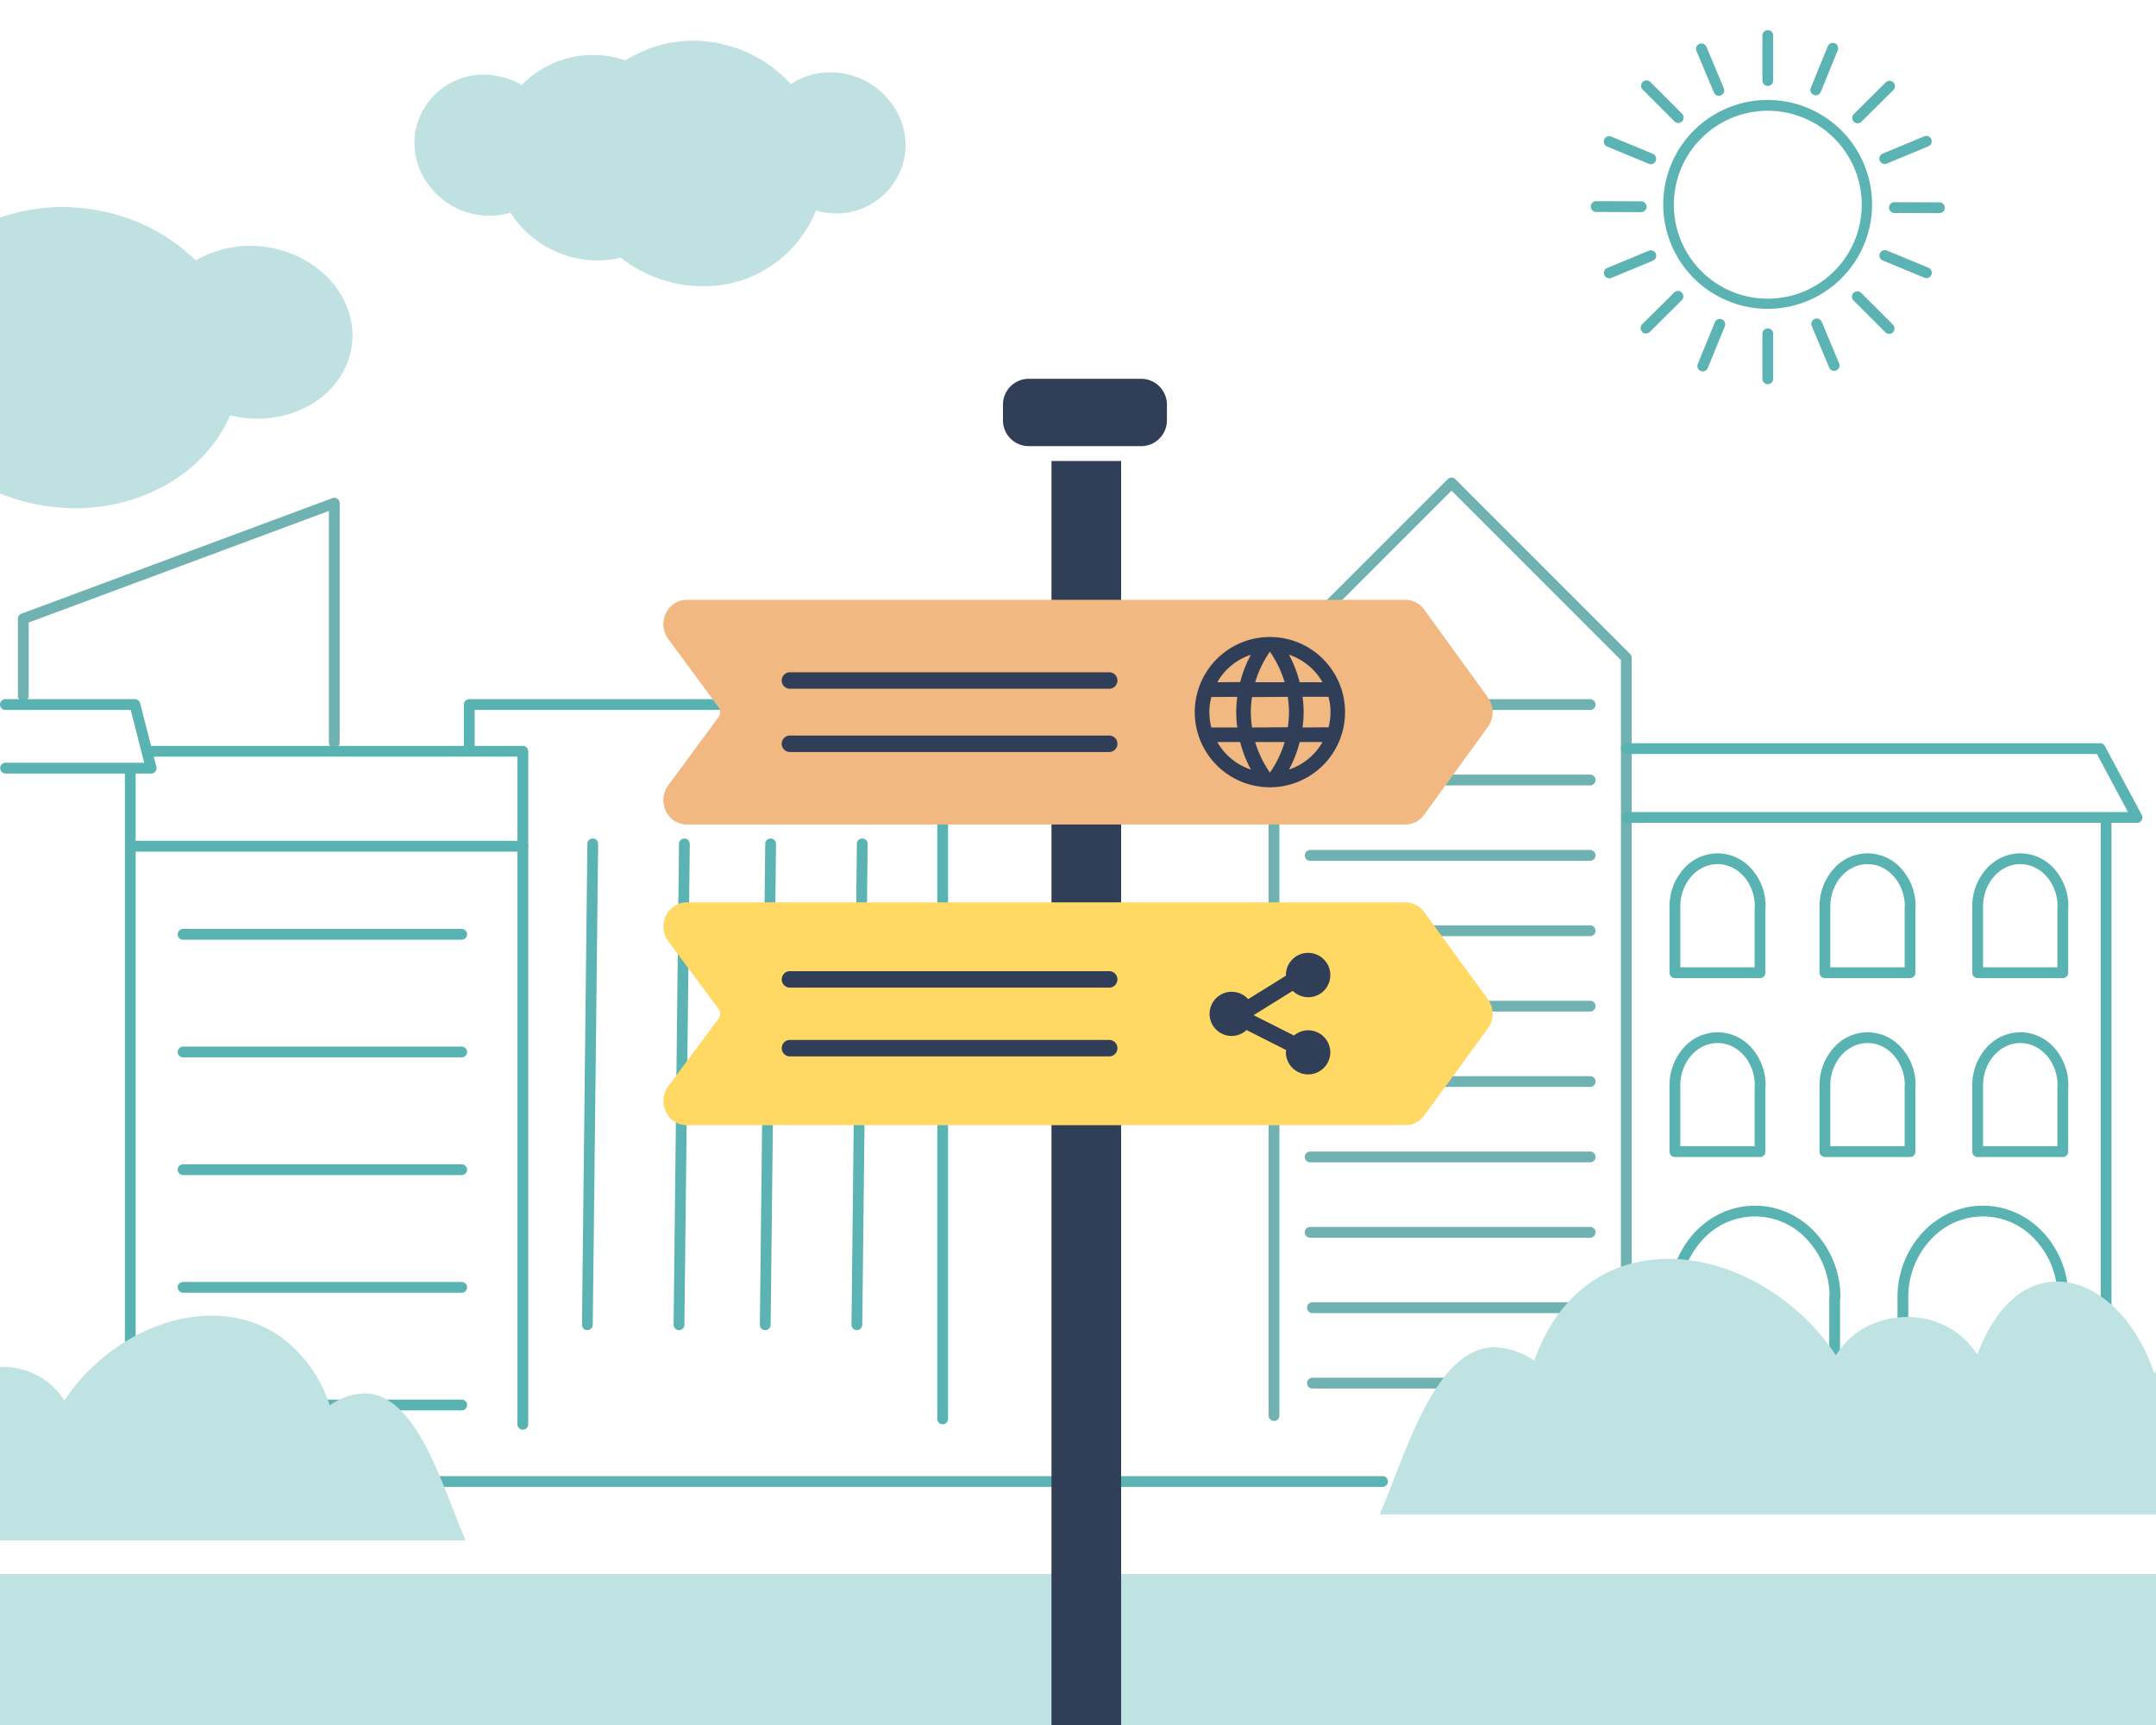 <svg xmlns="http://www.w3.org/2000/svg" xmlns:xlink="http://www.w3.org/1999/xlink" width="400" height="320" viewBox="0 0 400 320"><rect x="0" y="0" width="400" height="320" fill="#808080" stroke="none"/><defs><clipPath id="b"><rect width="400" height="320"/></clipPath></defs><g id="a" clip-path="url(#b)"><rect width="400" height="320" fill="#fff"/><path d="M177,1H0A1,1,0,0,1-1,0,1,1,0,0,1,0-1H177a1,1,0,0,1,1,1A1,1,0,0,1,177,1Z" transform="translate(79.5 274.831)" fill="#5bb3b3"/><g transform="translate(913.737 2337.345)"><path d="M297.726,175.616a1,1,0,0,1-1-1V34.094L265.3,2.669,233.364,34.605V174.247a1,1,0,0,1-2,0V34.191a1,1,0,0,1,.293-.707L264.593.548a1,1,0,0,1,1.414,0l32.426,32.425a1,1,0,0,1,.293.707V174.616A1,1,0,0,1,297.726,175.616Z" transform="translate(-909.737 -2249)" fill="#70b1b1"/><path d="M51.95,1H0A1,1,0,0,1-1,0,1,1,0,0,1,0-1H51.95a1,1,0,0,1,1,1A1,1,0,0,1,51.95,1Z" transform="translate(-670.667 -2206.639)" fill="#70b1b1"/><path d="M51.95,1H0A1,1,0,0,1-1,0,1,1,0,0,1,0-1H51.95a1,1,0,0,1,1,1A1,1,0,0,1,51.95,1Z" transform="translate(-670.667 -2192.653)" fill="#70b1b1"/><path d="M51.95,1H0A1,1,0,0,1-1,0,1,1,0,0,1,0-1H51.95a1,1,0,0,1,1,1A1,1,0,0,1,51.95,1Z" transform="translate(-670.667 -2178.667)" fill="#70b1b1"/><path d="M51.95,1H0A1,1,0,0,1-1,0,1,1,0,0,1,0-1H51.95a1,1,0,0,1,1,1A1,1,0,0,1,51.95,1Z" transform="translate(-670.667 -2164.681)" fill="#70b1b1"/><path d="M51.95,1H0A1,1,0,0,1-1,0,1,1,0,0,1,0-1H51.95a1,1,0,0,1,1,1A1,1,0,0,1,51.95,1Z" transform="translate(-670.667 -2122.724)" fill="#70b1b1"/><path d="M51.95,1H0A1,1,0,0,1-1,0,1,1,0,0,1,0-1H51.95a1,1,0,0,1,1,1A1,1,0,0,1,51.95,1Z" transform="translate(-670.667 -2108.738)" fill="#70b1b1"/><path d="M51.95,1H0A1,1,0,0,1-1,0,1,1,0,0,1,0-1H51.95a1,1,0,0,1,1,1A1,1,0,0,1,51.95,1Z" transform="translate(-670.667 -2150.696)" fill="#70b1b1"/><path d="M51.95,1H0A1,1,0,0,1-1,0,1,1,0,0,1,0-1H51.95a1,1,0,0,1,1,1A1,1,0,0,1,51.95,1Z" transform="translate(-670.667 -2136.71)" fill="#70b1b1"/><path d="M51.95,1H0A1,1,0,0,1-1,0,1,1,0,0,1,0-1H51.95a1,1,0,0,1,1,1A1,1,0,0,1,51.95,1Z" transform="translate(-670.237 -2094.753)" fill="#70b1b1"/><path d="M51.95,1H0A1,1,0,0,1-1,0,1,1,0,0,1,0-1H51.95a1,1,0,0,1,1,1A1,1,0,0,1,51.95,1Z" transform="translate(-670.237 -2080.767)" fill="#70b1b1"/><path d="M312.658,69.956A8.445,8.445,0,0,1,319,72.891a10.391,10.391,0,0,1,2.572,6.943,1,1,0,0,1-.036.267v12a1,1,0,0,1-1,1H304.744a1,1,0,0,1-1-1V79.879c0-.015,0-.03,0-.045a10.39,10.39,0,0,1,2.572-6.943A8.445,8.445,0,0,1,312.658,69.956Zm6.911,9.624c-.118-4.227-3.173-7.624-6.911-7.624-3.8,0-6.895,3.511-6.915,7.836,0,.014,0,.028,0,.042V91.1h13.793V79.834A1,1,0,0,1,319.569,79.58Z" transform="translate(-907.737 -2249)" fill="#59b3b2"/><path d="M340.488,69.956a8.445,8.445,0,0,1,6.343,2.935,10.39,10.39,0,0,1,2.572,6.943,1,1,0,0,1-.036.267v12a1,1,0,0,1-1,1H332.574a1,1,0,0,1-1-1V79.879q0-.022,0-.045a10.39,10.39,0,0,1,2.572-6.943A8.445,8.445,0,0,1,340.488,69.956ZM347.4,79.58c-.118-4.227-3.173-7.624-6.911-7.624-3.8,0-6.895,3.511-6.915,7.835q0,.021,0,.043V91.1h13.793V79.834A1,1,0,0,1,347.4,79.58Z" transform="translate(-907.737 -2249)" fill="#59b3b2"/><path d="M368.828,69.956a8.444,8.444,0,0,1,6.343,2.935,10.39,10.39,0,0,1,2.572,6.943,1,1,0,0,1-.036.267v12a1,1,0,0,1-1,1H360.914a1,1,0,0,1-1-1V79.879q0-.022,0-.045a10.39,10.39,0,0,1,2.572-6.943A8.445,8.445,0,0,1,368.828,69.956Zm6.911,9.624c-.118-4.227-3.173-7.624-6.911-7.624-3.8,0-6.895,3.511-6.915,7.835q0,.021,0,.043V91.1h13.793V79.834A1,1,0,0,1,375.739,79.58Z" transform="translate(-907.737 -2249)" fill="#59b3b2"/><path d="M312.658,103.148A8.445,8.445,0,0,1,319,106.083a10.391,10.391,0,0,1,2.572,6.943,1,1,0,0,1-.036.267v12a1,1,0,0,1-1,1H304.744a1,1,0,0,1-1-1V113.071c0-.015,0-.03,0-.045a10.39,10.39,0,0,1,2.572-6.943A8.445,8.445,0,0,1,312.658,103.148Zm6.911,9.624c-.118-4.227-3.173-7.624-6.911-7.624-3.8,0-6.895,3.511-6.915,7.836,0,.014,0,.028,0,.042v11.267h13.793V113.026A1,1,0,0,1,319.569,112.772Z" transform="translate(-907.737 -2249)" fill="#59b3b2"/><path d="M334.378,175.573a1,1,0,0,1-1-1V152.379a1,1,0,0,1,.064-.354,15.61,15.61,0,0,0-4.08-10.324,13.074,13.074,0,0,0-19.534,0,15.637,15.637,0,0,0-4.084,10.634q0,.022,0,.044v22.194a1,1,0,0,1-2,0V152.424q0-.022,0-.045a17.635,17.635,0,0,1,4.616-12.036,15.79,15.79,0,0,1,5.039-3.673,14.869,14.869,0,0,1,12.393,0,15.79,15.79,0,0,1,5.039,3.673,17.635,17.635,0,0,1,4.616,12.036,1,1,0,0,1-.068.363v21.831A1,1,0,0,1,334.378,175.573Z" transform="translate(-907.737 -2249)" fill="#59b3b2"/><path d="M376.675,175.573a1,1,0,0,1-1-1V152.379a1,1,0,0,1,.064-.354,15.61,15.61,0,0,0-4.08-10.324,13.074,13.074,0,0,0-19.534,0,15.637,15.637,0,0,0-4.084,10.634q0,.022,0,.044v22.194a1,1,0,0,1-2,0V152.424q0-.022,0-.045a17.635,17.635,0,0,1,4.616-12.036,15.79,15.79,0,0,1,5.039-3.673,14.869,14.869,0,0,1,12.393,0,15.79,15.79,0,0,1,5.039,3.673,17.635,17.635,0,0,1,4.616,12.036,1,1,0,0,1-.068.363v21.831A1,1,0,0,1,376.675,175.573Z" transform="translate(-907.737 -2249)" fill="#59b3b2"/><path d="M340.488,103.148a8.445,8.445,0,0,1,6.343,2.935,10.39,10.39,0,0,1,2.572,6.943,1,1,0,0,1-.036.267v12a1,1,0,0,1-1,1H332.574a1,1,0,0,1-1-1V113.071q0-.022,0-.045a10.39,10.39,0,0,1,2.572-6.943A8.445,8.445,0,0,1,340.488,103.148Zm6.911,9.624c-.118-4.227-3.173-7.624-6.911-7.624-3.8,0-6.895,3.511-6.915,7.835q0,.021,0,.043v11.267h13.793V113.026A1,1,0,0,1,347.4,112.772Z" transform="translate(-907.737 -2249)" fill="#59b3b2"/><path d="M368.828,103.148a8.444,8.444,0,0,1,6.343,2.935,10.39,10.39,0,0,1,2.572,6.943,1,1,0,0,1-.036.267v12a1,1,0,0,1-1,1H360.914a1,1,0,0,1-1-1V113.071q0-.022,0-.045a10.39,10.39,0,0,1,2.572-6.943A8.445,8.445,0,0,1,368.828,103.148Zm6.911,9.624c-.118-4.227-3.173-7.624-6.911-7.624-3.8,0-6.895,3.511-6.915,7.835q0,.021,0,.043v11.267h13.793V113.026A1,1,0,0,1,375.739,112.772Z" transform="translate(-907.737 -2249)" fill="#59b3b2"/><path d="M0,112.319a1,1,0,0,1-1-1V0A1,1,0,0,1,0-1,1,1,0,0,1,1,0V111.319A1,1,0,0,1,0,112.319Z" transform="translate(-522.993 -2184.426)" fill="#59b3b2"/><path d="M396.116,64.3H301.488a1,1,0,0,1,0-2h92.958L388.68,51.531H301.368a1,1,0,0,1,0-2h87.911a1,1,0,0,1,.882.528L397,62.825a1,1,0,0,1-.882,1.472Z" transform="translate(-913.379 -2249)" fill="#59b3b2"/></g><g transform="translate(907.737 2338.345)"><path d="M62.021,46.425a1,1,0,0,1-1-1V2.438l-55.7,20.7v13.6a1,1,0,0,1-2,0v-14.3a1,1,0,0,1,.652-.937L61.673.062A1,1,0,0,1,63.021,1V45.425A1,1,0,0,1,62.021,46.425Z" transform="translate(-907.737 -2246)" fill="#70b1b1"/><path d="M28.048,54.149H1.034a1,1,0,0,1,0-2H26.76l-2.508-9.793H1a1,1,0,0,1,0-2H25.028a1,1,0,0,1,.969.752L29.017,52.9a1,1,0,0,1-.969,1.248Z" transform="translate(-907.737 -2249)" fill="#59b3b2"/><path d="M72.025,1H0A1,1,0,0,1-1,0,1,1,0,0,1,0-1H72.025a1,1,0,0,1,1,1A1,1,0,0,1,72.025,1Z" transform="translate(-882.762 -2181.362)" fill="#59b3b2"/><path d="M51.682,1H0A1,1,0,0,1-1,0,1,1,0,0,1,0-1H51.682a1,1,0,0,1,1,1A1,1,0,0,1,51.682,1Z" transform="translate(-873.762 -2165.022)" fill="#59b3b2"/><path d="M51.682,1H0A1,1,0,0,1-1,0,1,1,0,0,1,0-1H51.682a1,1,0,0,1,1,1A1,1,0,0,1,51.682,1Z" transform="translate(-873.762 -2143.192)" fill="#59b3b2"/><path d="M51.682,1H0A1,1,0,0,1-1,0,1,1,0,0,1,0-1H51.682a1,1,0,0,1,1,1A1,1,0,0,1,51.682,1Z" transform="translate(-873.762 -2121.362)" fill="#59b3b2"/><path d="M51.682,1H0A1,1,0,0,1-1,0,1,1,0,0,1,0-1H51.682a1,1,0,0,1,1,1A1,1,0,0,1,51.682,1Z" transform="translate(-873.762 -2099.533)" fill="#59b3b2"/><path d="M51.682,1H0A1,1,0,0,1-1,0,1,1,0,0,1,0-1H51.682a1,1,0,0,1,1,1A1,1,0,0,1,51.682,1Z" transform="translate(-873.762 -2077.703)" fill="#59b3b2"/><g transform="translate(-4.262 45)"><path d="M97,175.872a1,1,0,0,1-1-1V51.021H27.809a1,1,0,0,1,0-2H97a1,1,0,0,1,1,1V174.872A1,1,0,0,1,97,175.872Z" transform="translate(-903.475 -2294)" fill="#59b3b2"/><path d="M0,119.471a1,1,0,0,1-1-1V0A1,1,0,0,1,0-1,1,1,0,0,1,1,0V118.471A1,1,0,0,1,0,119.471Z" transform="translate(-879.305 -2240.281)" fill="#59b3b2"/></g><path d="M175.894,160.047a1,1,0,0,1-1-1V27.531H89.064v7.321a1,1,0,0,1-2,0V26.531a1,1,0,0,1,1-1h87.83a1,1,0,0,1,1,1V159.047A1,1,0,0,1,175.894,160.047Z" transform="translate(-908.737 -2234.175)" fill="#59b3b2"/><path d="M0,90.2H-.011A1,1,0,0,1-1,89.184L0-.011A1,1,0,0,1,1.011-1,1,1,0,0,1,2,.011l-1,89.2A1,1,0,0,1,0,90.2Z" transform="translate(-748.762 -2181.793)" fill="#5bb3b3"/><path d="M0,90.2H-.011A1,1,0,0,1-1,89.184L0-.011A1,1,0,0,1,1.011-1,1,1,0,0,1,2,.011l-1,89.2A1,1,0,0,1,0,90.2Z" transform="translate(-765.762 -2181.793)" fill="#5bb3b3"/><path d="M0,90.2H-.011A1,1,0,0,1-1,89.184L0-.011A1,1,0,0,1,1.011-1,1,1,0,0,1,2,.011l-1,89.2A1,1,0,0,1,0,90.2Z" transform="translate(-781.762 -2181.793)" fill="#5bb3b3"/><path d="M0,90.2H-.011A1,1,0,0,1-1,89.184L0-.011A1,1,0,0,1,1.011-1,1,1,0,0,1,2,.011l-1,89.2A1,1,0,0,1,0,90.2Z" transform="translate(-798.762 -2181.793)" fill="#5bb3b3"/></g><g transform="translate(1192.916 2231.669)"><path d="M59.41,16.659a19.372,19.372,0,1,1-7.564,1.527A19.31,19.31,0,0,1,59.41,16.659Zm0,36.862a17.43,17.43,0,1,0-12.325-5.105A17.317,17.317,0,0,0,59.41,53.521Z" transform="translate(-924.35 -2229.784)" fill="#5bb3b3"/><path d="M0,9.349a1,1,0,0,1-1-1V0A1,1,0,0,1,0-1,1,1,0,0,1,1,0V8.349A1,1,0,0,1,0,9.349Z" transform="translate(-864.939 -2169.749)" fill="#5bb3b3"/><path d="M5.9,6.9A1,1,0,0,1,5.2,6.61l-5.9-5.9a1,1,0,0,1,0-1.414,1,1,0,0,1,1.414,0l5.9,5.9A1,1,0,0,1,5.9,6.9Z" transform="translate(-848.328 -2176.63)" fill="#5bb3b3"/><path d="M8.349,1.029h0L0,1A1,1,0,0,1-1,0,1,1,0,0,1,0-1l8.349.029a1,1,0,0,1,0,2Z" transform="translate(-841.447 -2193.16)" fill="#5bb3b3"/><path d="M0,8.727a1,1,0,0,1-.378-.075,1,1,0,0,1-.547-1.3L2.236-.379a1,1,0,0,1,1.3-.547,1,1,0,0,1,.547,1.3L.926,8.106A1,1,0,0,1,0,8.727Z" transform="translate(-877 -2171.5)" fill="#5bb3b3"/><path d="M3.228,8.7a1,1,0,0,1-.923-.614L-.922.387A1,1,0,0,1-.387-.922,1,1,0,0,1,.922-.387l3.228,7.7A1,1,0,0,1,3.228,8.7Z" transform="translate(-855.857 -2171.576)" fill="#5bb3b3"/><path d="M7.716,4.189a1,1,0,0,1-.382-.076L-.382.924A1,1,0,0,1-.924-.382,1,1,0,0,1,.382-.924L8.1,2.265a1,1,0,0,1-.382,1.924Z" transform="translate(-843.229 -2184.269)" fill="#5bb3b3"/><path d="M0,9.349a1,1,0,0,1-1-1V0A1,1,0,0,1,0-1,1,1,0,0,1,1,0V8.349A1,1,0,0,1,0,9.349Z" transform="translate(-864.939 -2225.083)" fill="#5bb3b3"/><path d="M5.9,6.9A1,1,0,0,1,5.2,6.61l-5.9-5.9a1,1,0,0,1,0-1.414,1,1,0,0,1,1.414,0l5.9,5.9A1,1,0,0,1,5.9,6.9Z" transform="translate(-887.455 -2215.757)" fill="#5bb3b3"/><path d="M8.349,1.029h0L0,1A1,1,0,0,1-1,0,1,1,0,0,1,0-1l8.349.029a1,1,0,0,1,0,2Z" transform="translate(-896.781 -2193.352)" fill="#5bb3b3"/><path d="M0,6.883a1,1,0,0,1-.71-.3,1,1,0,0,1,0-1.414L5.219-.71a1,1,0,0,1,1.414,0,1,1,0,0,1,0,1.414L.7,6.593A1,1,0,0,1,0,6.883Z" transform="translate(-848.271 -2215.679)" fill="#5bb3b3"/><path d="M0,6.883a1,1,0,0,1-.71-.3,1,1,0,0,1,0-1.414L5.219-.71a1,1,0,0,1,1.414,0,1,1,0,0,1,0,1.414L.7,6.593A1,1,0,0,1,0,6.883Z" transform="translate(-887.533 -2176.688)" fill="#5bb3b3"/><path d="M0,8.727a1,1,0,0,1-.378-.075,1,1,0,0,1-.547-1.3L2.236-.379a1,1,0,0,1,1.3-.547,1,1,0,0,1,.547,1.3L.926,8.106A1,1,0,0,1,0,8.727Z" transform="translate(-856.042 -2222.711)" fill="#5bb3b3"/><path d="M3.228,8.7a1,1,0,0,1-.923-.614L-.922.387A1,1,0,0,1-.387-.922,1,1,0,0,1,.922-.387l3.228,7.7A1,1,0,0,1,3.228,8.7Z" transform="translate(-877.25 -2222.607)" fill="#5bb3b3"/><path d="M7.716,4.189a1,1,0,0,1-.382-.076L-.382.924A1,1,0,0,1-.924-.382,1,1,0,0,1,.382-.924L8.1,2.265a1,1,0,0,1-.382,1.924Z" transform="translate(-894.367 -2205.404)" fill="#5bb3b3"/><path d="M0,4.2a1,1,0,0,1-.924-.617,1,1,0,0,1,.54-1.307l7.711-3.2a1,1,0,0,1,1.307.54A1,1,0,0,1,8.094.924L.383,4.125A1,1,0,0,1,0,4.2Z" transform="translate(-843.243 -2205.45)" fill="#5bb3b3"/><path d="M0,4.2a1,1,0,0,1-.924-.617,1,1,0,0,1,.54-1.307l7.711-3.2a1,1,0,0,1,1.307.54A1,1,0,0,1,8.094.924L.383,4.125A1,1,0,0,1,0,4.2Z" transform="translate(-894.348 -2184.234)" fill="#5bb3b3"/></g><rect width="400" height="28" transform="translate(0 292)" fill="#bfe2e2"/><g transform="translate(255.952 233.531)"><path d="M144.048,68.188H0c.883-2,1.781-4.3,2.732-6.741C6.95,50.628,12.2,37.164,21.392,37.164a13.586,13.586,0,0,1,7.3,2.508c2.245-6.313,5.709-11.164,10.3-14.416a23.882,23.882,0,0,1,6.96-3.391,26.492,26.492,0,0,1,7.625-1.09c11.672,0,23.873,7.021,31.083,17.888A14.605,14.605,0,0,1,90.4,33.341a16.208,16.208,0,0,1,7.421-1.776A15.221,15.221,0,0,1,110.9,38.541c1.694-4.535,3.914-8.013,6.6-10.337a12.294,12.294,0,0,1,8.192-3.226c7.425,0,14.688,6.9,18.073,17.168.084-.28.186-.609.288-.928V68.186Z" transform="translate(0 -20.775)" fill="#bfe2e2"/><path d="M144.048,68.688H-.767l.31-.7c.879-1.991,1.775-4.288,2.723-6.721,4.274-10.96,9.592-24.6,19.126-24.6a13.646,13.646,0,0,1,7.04,2.255c2.284-6.127,5.735-10.859,10.264-14.07A24.38,24.38,0,0,1,45.8,21.386a26.991,26.991,0,0,1,7.769-1.111c11.609,0,23.726,6.84,31.075,17.484A15.132,15.132,0,0,1,90.171,32.9a16.71,16.71,0,0,1,7.65-1.832,15.8,15.8,0,0,1,12.955,6.4,24.689,24.689,0,0,1,6.391-9.64,12.78,12.78,0,0,1,8.52-3.348c7.429,0,14.68,6.651,18.251,16.645l.61.095V68.686Zm-143.285-1H143.548V43.1l-.262-.8c-3.317-10.063-10.389-16.825-17.6-16.825a11.808,11.808,0,0,0-7.865,3.1c-2.62,2.27-4.793,5.679-6.457,10.134l-.355.949-.538-.859a14.724,14.724,0,0,0-12.652-6.742,15.706,15.706,0,0,0-7.191,1.72,14.1,14.1,0,0,0-5.551,5.139l-.41.668-.433-.653C77.117,28.209,65.08,21.275,53.571,21.275a25.992,25.992,0,0,0-7.481,1.069,23.382,23.382,0,0,0-6.815,3.32c-4.5,3.192-7.9,7.961-10.114,14.175l-.212.6-.531-.345a13.1,13.1,0,0,0-7.025-2.428c-8.851,0-14.032,13.288-18.195,23.964C2.354,63.791,1.552,65.849.763,67.688Z" transform="translate(0 -20.775)" fill="rgba(0,0,0,0)"/></g><path d="M199.9,65.386H113.5V33.179c.119,0,.24,0,.36,0a14.258,14.258,0,0,1,6.527,1.562,12.846,12.846,0,0,1,5.055,4.681c6.341-9.558,17.073-15.733,27.339-15.733a23.308,23.308,0,0,1,6.707.959,21,21,0,0,1,6.122,2.983,25.518,25.518,0,0,1,9.056,12.68,11.95,11.95,0,0,1,6.418-2.206c8.085,0,12.7,11.841,16.412,21.355.837,2.145,1.627,4.172,2.4,5.931Z" transform="translate(-113.5 220.384)" fill="#bfe2e2"/><path d="M199.9,65.886H113V32.691l.488-.012c.124,0,.249,0,.372,0a14.76,14.76,0,0,1,6.757,1.618,13.375,13.375,0,0,1,4.833,4.224c6.479-9.337,17.128-15.332,27.332-15.332a23.808,23.808,0,0,1,6.851.98,21.5,21.5,0,0,1,6.267,3.054,25.735,25.735,0,0,1,9.024,12.336,12.011,12.011,0,0,1,6.16-1.954c8.427,0,13.113,12.017,16.878,21.673.834,2.14,1.622,4.161,2.4,5.911l.31.7Zm-85.9-1h85.138c-.684-1.6-1.378-3.38-2.108-5.251-3.654-9.372-8.2-21.036-15.946-21.036a11.466,11.466,0,0,0-6.145,2.125l-.531.345-.212-.6a25.03,25.03,0,0,0-8.874-12.439,20.5,20.5,0,0,0-5.977-2.912,22.809,22.809,0,0,0-6.563-.937c-10.1,0-20.671,6.088-26.922,15.51l-.433.653-.41-.668a12.346,12.346,0,0,0-4.859-4.5A13.743,13.743,0,0,0,114,33.675Z" transform="translate(-113.5 220.384)" fill="rgba(0,0,0,0)"/><path d="M961.479,2692.9a35.323,35.323,0,0,1-13.47-5.761,28.288,28.288,0,0,1-11.577.055c-13.968-2.824-23.01-15.32-20.2-27.911s16.419-20.509,30.387-17.684q1.339.271,2.616.657a34.995,34.995,0,0,1,24.394-3.734,34.511,34.511,0,0,1,17.505,9.147,20.046,20.046,0,0,1,14.225-2.275c9.936,2.009,16.432,10.625,14.506,19.242s-11.544,13.976-21.481,11.968q-.448-.09-.886-.2c-4.486,10.449-15.919,17.229-28.716,17.23A36.846,36.846,0,0,1,961.479,2692.9Z" transform="translate(-954.807 -2599.359)" fill="#c0e1e2"/><path d="M968.785,2694.135h0a37.431,37.431,0,0,1-7.4-.746,36.965,36.965,0,0,1-7.3-2.277,34.868,34.868,0,0,1-6.178-3.439,28.517,28.517,0,0,1-5.785.592,29.239,29.239,0,0,1-5.781-.581,28.069,28.069,0,0,1-10.159-4.207,25.541,25.541,0,0,1-7.239-7.3,21.971,21.971,0,0,1,.111-24.608,23.917,23.917,0,0,1,5.73-5.889,26.49,26.49,0,0,1,7.51-3.8,28.193,28.193,0,0,1,8.651-1.348,29.238,29.238,0,0,1,5.783.582c.826.167,1.651.371,2.454.607a34.647,34.647,0,0,1,17.151-4.429,37.452,37.452,0,0,1,7.405.746,36.471,36.471,0,0,1,9.841,3.493,33.525,33.525,0,0,1,7.643,5.52,20.069,20.069,0,0,1,9.954-2.573,21.7,21.7,0,0,1,4.293.432,19.736,19.736,0,0,1,12.7,8.324,15.028,15.028,0,0,1,2.2,11.518,14.772,14.772,0,0,1-2.306,5.232,16.429,16.429,0,0,1-4.038,4.035,19.946,19.946,0,0,1-11.435,3.513,21.693,21.693,0,0,1-4.29-.432c-.164-.033-.331-.069-.5-.106a27.763,27.763,0,0,1-11.275,12.38A34.516,34.516,0,0,1,968.785,2694.135Zm-20.666-7.532.18.127a34.612,34.612,0,0,0,13.28,5.679,36.448,36.448,0,0,0,7.206.726A33.514,33.514,0,0,0,986,2688.509a26.7,26.7,0,0,0,11.039-12.3l.167-.39.412.1c.289.071.58.136.866.194a20.711,20.711,0,0,0,4.092.412,18.938,18.938,0,0,0,10.858-3.33,15.433,15.433,0,0,0,3.794-3.789,13.777,13.777,0,0,0,2.151-4.879,14.036,14.036,0,0,0-2.062-10.755,18.732,18.732,0,0,0-12.055-7.888,20.719,20.719,0,0,0-4.095-.412,19.015,19.015,0,0,0-9.774,2.626l-.333.2-.276-.273a32.457,32.457,0,0,0-7.682-5.615,35.472,35.472,0,0,0-9.571-3.4,36.451,36.451,0,0,0-7.207-.726,33.613,33.613,0,0,0-16.837,4.4l-.187.108-.207-.062c-.839-.253-1.7-.471-2.571-.646a28.238,28.238,0,0,0-5.585-.562,27.2,27.2,0,0,0-8.345,1.3,25.489,25.489,0,0,0-7.228,3.656,22.912,22.912,0,0,0-5.492,5.643,20.971,20.971,0,0,0-.1,23.5,24.551,24.551,0,0,0,6.958,7.019,27.078,27.078,0,0,0,9.8,4.057,28.256,28.256,0,0,0,5.583.561,27.488,27.488,0,0,0,5.789-.615Z" transform="translate(-954.807 -2599.359)" fill="rgba(0,0,0,0)"/><path d="M963.647,2684.511a24.568,24.568,0,0,1-9.857-4.7,18.634,18.634,0,0,1-8.472.045,19.379,19.379,0,0,1-11.994-8.391,13.611,13.611,0,0,1-6.946.225c-7.273-1.638-12.026-8.663-10.617-15.689a12.875,12.875,0,0,1,15.721-9.758,14.145,14.145,0,0,1,3.941,1.534,18.446,18.446,0,0,1,17.352-5.1,19.258,19.258,0,0,1,1.915.536,23.352,23.352,0,0,1,17.851-3.045,24.525,24.525,0,0,1,12.811,7.459,13.391,13.391,0,0,1,10.409-1.855c7.272,1.639,12.026,8.663,10.616,15.69a12.873,12.873,0,0,1-15.72,9.757q-.328-.073-.649-.162a22.319,22.319,0,0,1-21.015,14.049A24.314,24.314,0,0,1,963.647,2684.511Z" transform="translate(-838.623 -2632.01)" fill="#c0e1e2"/><path d="M968.993,2685.61h0a25.128,25.128,0,0,1-15.323-5.255,19,19,0,0,1-4.194.469,19.661,19.661,0,0,1-11.358-3.641,20.014,20.014,0,0,1-5.008-5.133,13.922,13.922,0,0,1-3.663.488,14.61,14.61,0,0,1-12.048-6.388,13.452,13.452,0,0,1-2.129-10.244,12.844,12.844,0,0,1,4.678-7.606,13.731,13.731,0,0,1,8.466-2.9,14.486,14.486,0,0,1,3.177.356,14.654,14.654,0,0,1,3.744,1.4,18.9,18.9,0,0,1,13.281-5.444,19.454,19.454,0,0,1,4.269.478c.582.131,1.165.291,1.736.475a23.518,23.518,0,0,1,12.573-3.6,25.1,25.1,0,0,1,18.239,7.911,13.7,13.7,0,0,1,7.258-2.051,14.606,14.606,0,0,1,12.046,6.388,13.453,13.453,0,0,1,2.128,10.244,12.84,12.84,0,0,1-4.677,7.605,13.729,13.729,0,0,1-8.465,2.9,14.484,14.484,0,0,1-3.178-.356l-.237-.055a22.06,22.06,0,0,1-8.252,10.041A23.474,23.474,0,0,1,968.993,2685.61Zm-15.084-6.34.191.151a24.127,24.127,0,0,0,14.893,5.189,22.477,22.477,0,0,0,12.51-3.746,21.057,21.057,0,0,0,8.038-9.983l.163-.422.436.12c.21.058.42.11.626.156a13.474,13.474,0,0,0,2.959.332,12.723,12.723,0,0,0,7.846-2.683,11.84,11.84,0,0,0,4.315-7.017c1.354-6.751-3.237-13.527-10.236-15.1a13.471,13.471,0,0,0-2.958-.332,12.684,12.684,0,0,0-7.064,2.115l-.359.239-.289-.319a24.1,24.1,0,0,0-17.786-7.894,22.51,22.51,0,0,0-12.234,3.565l-.2.131-.228-.077a18.85,18.85,0,0,0-1.865-.522,18.449,18.449,0,0,0-4.049-.454,17.9,17.9,0,0,0-12.835,5.414l-.271.278-.337-.193a13.638,13.638,0,0,0-3.8-1.479,13.49,13.49,0,0,0-2.957-.332,12.726,12.726,0,0,0-7.848,2.683,11.843,11.843,0,0,0-4.316,7.017c-1.354,6.751,3.238,13.526,10.237,15.1a13.487,13.487,0,0,0,2.959.332,12.892,12.892,0,0,0,3.732-.548l.359-.108.2.315a19.036,19.036,0,0,0,4.954,5.172,18.661,18.661,0,0,0,10.779,3.456,17.982,17.982,0,0,0,4.2-.5Z" transform="translate(-838.623 -2632.01)" fill="rgba(0,0,0,0)"/><g transform="translate(-2.921)"><rect width="12.921" height="234.483" transform="translate(198 85.517)" fill="#313e58"/><path d="M218.5,79.722H85.126a4.275,4.275,0,0,1-3.81-2.4,4.638,4.638,0,0,1,.395-4.868l9.306-12.627a1.621,1.621,0,0,0,0-1.885L81.71,45.315a4.638,4.638,0,0,1-.395-4.868,4.275,4.275,0,0,1,3.81-2.4H218.5a4.281,4.281,0,0,1,3.436,1.782l11.84,16.325a4.694,4.694,0,0,1,0,5.458l-11.84,16.325a4.278,4.278,0,0,1-3.436,1.784" transform="translate(45.194 73.224)" fill="#f1b981"/><path d="M218.5,112.1H85.126a4.279,4.279,0,0,1-3.82-2.4,4.589,4.589,0,0,1,.41-4.827l9.306-12.515a1.576,1.576,0,0,0,0-1.844l-9.3-12.515a4.584,4.584,0,0,1-.41-4.824,4.276,4.276,0,0,1,3.82-2.407H218.5a4.283,4.283,0,0,1,3.431,1.767l11.841,16.185a4.64,4.64,0,0,1,0,5.434l-11.84,16.183A4.288,4.288,0,0,1,218.5,112.1" transform="translate(45.194 96.629)" fill="#ffd964"/><path d="M174.38,67.067H153.544a4.79,4.79,0,0,1-4.791-4.778V59.35a4.79,4.79,0,0,1,4.791-4.778H174.38a4.791,4.791,0,0,1,4.792,4.778v2.94a4.791,4.791,0,0,1-4.792,4.778" transform="translate(40.247 15.697)" fill="#313e58"/><path d="M152.045,42.29a13.558,13.558,0,1,0,13.574,13.558A13.567,13.567,0,0,0,152.045,42.29m3.776,2.578a11.644,11.644,0,0,1,6.289,5.17l.376.645h-5.2l-.082-.322a21.515,21.515,0,0,0-1.892-4.884l-.521-.964Zm.165,10.98a20.956,20.956,0,0,1-.228,2.856l-.05.371h-7.3l-.05-.371a21.24,21.24,0,0,1-.228-2.856,20.4,20.4,0,0,1,.228-2.856l.051-.369h7.292l.051.369a20.4,20.4,0,0,1,.228,2.856M152.06,43.961l.352.509a20.111,20.111,0,0,1,2.729,5.661l.166.552h-6.5l.166-.552a20.113,20.113,0,0,1,2.729-5.661ZM142.01,50.04a11.61,11.61,0,0,1,6.289-5.172l1.038-.355-.521.964a21.5,21.5,0,0,0-1.894,4.884l-.082.322h-5.2Zm-1.192,8.711a11.394,11.394,0,0,1,0-5.8l.082-.324h5.544l-.058.48a19.711,19.711,0,0,0,0,5.491l.058.48H140.9Zm7.481,8.078a11.614,11.614,0,0,1-6.289-5.17l-.372-.643h5.2l.082.322a21.491,21.491,0,0,0,1.894,4.882l.521.964Zm3.762.907-.353-.509a20.08,20.08,0,0,1-2.729-5.659l-.166-.552h6.5l-.166.552a20.124,20.124,0,0,1-2.729,5.659Zm10.049-6.076a11.649,11.649,0,0,1-6.289,5.168l-1.038.355.523-.964a21.5,21.5,0,0,0,1.892-4.882l.082-.322h5.2Zm1.112-2.585h-5.546l.058-.48a19.714,19.714,0,0,0,0-5.491l-.058-.48h5.546l.081.324a11.343,11.343,0,0,1,0,5.8Z" transform="translate(86.468 76.259)" fill="#313e58"/><path d="M152.205,69.949a13.941,13.941,0,1,1,13.953-13.941,13.95,13.95,0,0,1-13.953,13.941m0-27.119a13.178,13.178,0,1,0,13.19,13.178,13.186,13.186,0,0,0-13.19-13.178m.014,25.738-.667-.966a20.484,20.484,0,0,1-2.781-5.765l-.316-1.045h7.525l-.314,1.045a20.53,20.53,0,0,1-2.781,5.765Zm-2.734-7.011.017.06a19.75,19.75,0,0,0,2.679,5.553l.038.053.038-.053a19.765,19.765,0,0,0,2.678-5.553l.017-.06Zm4.654,6.467.99-1.827a21.049,21.049,0,0,0,1.858-4.795l.156-.611h6.167l-.71,1.218a12.007,12.007,0,0,1-6.5,5.338Zm3.6-6.467-.009.036a21.867,21.867,0,0,1-1.925,4.968l-.057.1.111-.039a11.256,11.256,0,0,0,6.083-5l.041-.069ZM150.3,68.024l-1.964-.676a11.986,11.986,0,0,1-6.494-5.34l-.705-1.216H147.3l.154.612A21.059,21.059,0,0,0,149.31,66.2Zm-7.838-6.467.039.069a11.22,11.22,0,0,0,6.083,5l.113.041-.057-.106a21.878,21.878,0,0,1-1.928-4.968l-.009-.036Zm21.219-1.938H157.4l.111-.909a22.518,22.518,0,0,0,.189-2.7,23.137,23.137,0,0,0-.189-2.7L157.4,52.4h6.275l.154.614a11.776,11.776,0,0,1,0,5.987Zm-5.412-.765,4.825-.036a11,11,0,0,0,0-5.618l-.009-.036h-4.815l.005.051a20.05,20.05,0,0,1,0,5.587Zm-2.065.765h-7.963l-.094-.7a21.26,21.26,0,0,1-.232-2.908,20.588,20.588,0,0,1,.232-2.909l.1-.7H156.2l.1.7a20.95,20.95,0,0,1,.232,2.909,21.655,21.655,0,0,1-.232,2.908Zm-7.3-.765,6.632-.041a20.672,20.672,0,0,0,.225-2.8,20.145,20.145,0,0,0-.223-2.8l-.007-.043-6.633.043a20.294,20.294,0,0,0-.223,2.8,20.833,20.833,0,0,0,.223,2.8Zm-1.871.765H140.76L140.607,59a11.706,11.706,0,0,1,0-5.988l.153-.614h6.273l-.108.907a19.247,19.247,0,0,0,0,5.4Zm-5.678-.765h4.817l-.005-.051a19.865,19.865,0,0,1,0-5.585l.005-.053-4.825.036a10.98,10.98,0,0,0,0,5.618Zm21.954-7.628h-6.167l-.156-.611a21.067,21.067,0,0,0-1.858-4.795L154.142,44l1.961.672a12.031,12.031,0,0,1,6.5,5.338Zm-5.575-.765h4.246l-.041-.069a11.256,11.256,0,0,0-6.083-5l-.111-.039.057.1a21.863,21.863,0,0,1,1.925,4.971Zm-1.753.765h-7.525l.316-1.045a20.493,20.493,0,0,1,2.781-5.767l.667-.964.667.966a20.494,20.494,0,0,1,2.781,5.767Zm-6.5-.765h5.467l-.017-.06a19.7,19.7,0,0,0-2.678-5.553l-.038-.053-.038.053A19.772,19.772,0,0,0,149.5,50.4Zm-2.189.765h-6.163l.705-1.218a12,12,0,0,1,6.5-5.34L150.3,44l-.986,1.825a21.1,21.1,0,0,0-1.859,4.795Zm-4.837-.765,4.251-.034a21.871,21.871,0,0,1,1.928-4.971l.057-.1-.113.041a11.22,11.22,0,0,0-6.083,5Z" transform="translate(86.309 76.1)" fill="#313e58"/><path d="M158.173,90.59h-.01a4.064,4.064,0,0,0-2.619.973L148.082,87.8l0-.034,7.234-4.489a4.09,4.09,0,0,0,6.966-2.918v-.015a4.115,4.115,0,0,0-4.117-4.115h-.005a4.12,4.12,0,0,0-4.117,4.115c0,.041.009.079.01.118l-7.013,4.352a4.1,4.1,0,1,0-3.055,6.832h.005a4.079,4.079,0,0,0,2.751-1.1l7.342,3.707a4.171,4.171,0,0,0-.039.463,4.119,4.119,0,0,0,8.237.005v-.005a4.117,4.117,0,0,0-4.112-4.124" transform="translate(87.45 100.535)" fill="#313e58"/><path d="M154.359,81.261H95.131a1.528,1.528,0,1,1,0-3.057h59.227a1.528,1.528,0,1,1,0,3.057" transform="translate(54.349 101.952)" fill="#313e58"/><path d="M154.359,88.7H95.131a1.528,1.528,0,1,1,0-3.057h59.227a1.528,1.528,0,1,1,0,3.057" transform="translate(54.349 107.272)" fill="#313e58"/><path d="M154.359,48.939H95.131a1.528,1.528,0,1,1,0-3.057h59.227a1.528,1.528,0,1,1,0,3.057" transform="translate(54.349 78.829)" fill="#313e58"/><path d="M154.359,55.781H95.131a1.528,1.528,0,0,1,0-3.057h59.227a1.528,1.528,0,1,1,0,3.057" transform="translate(54.349 83.724)" fill="#313e58"/></g></g></svg>